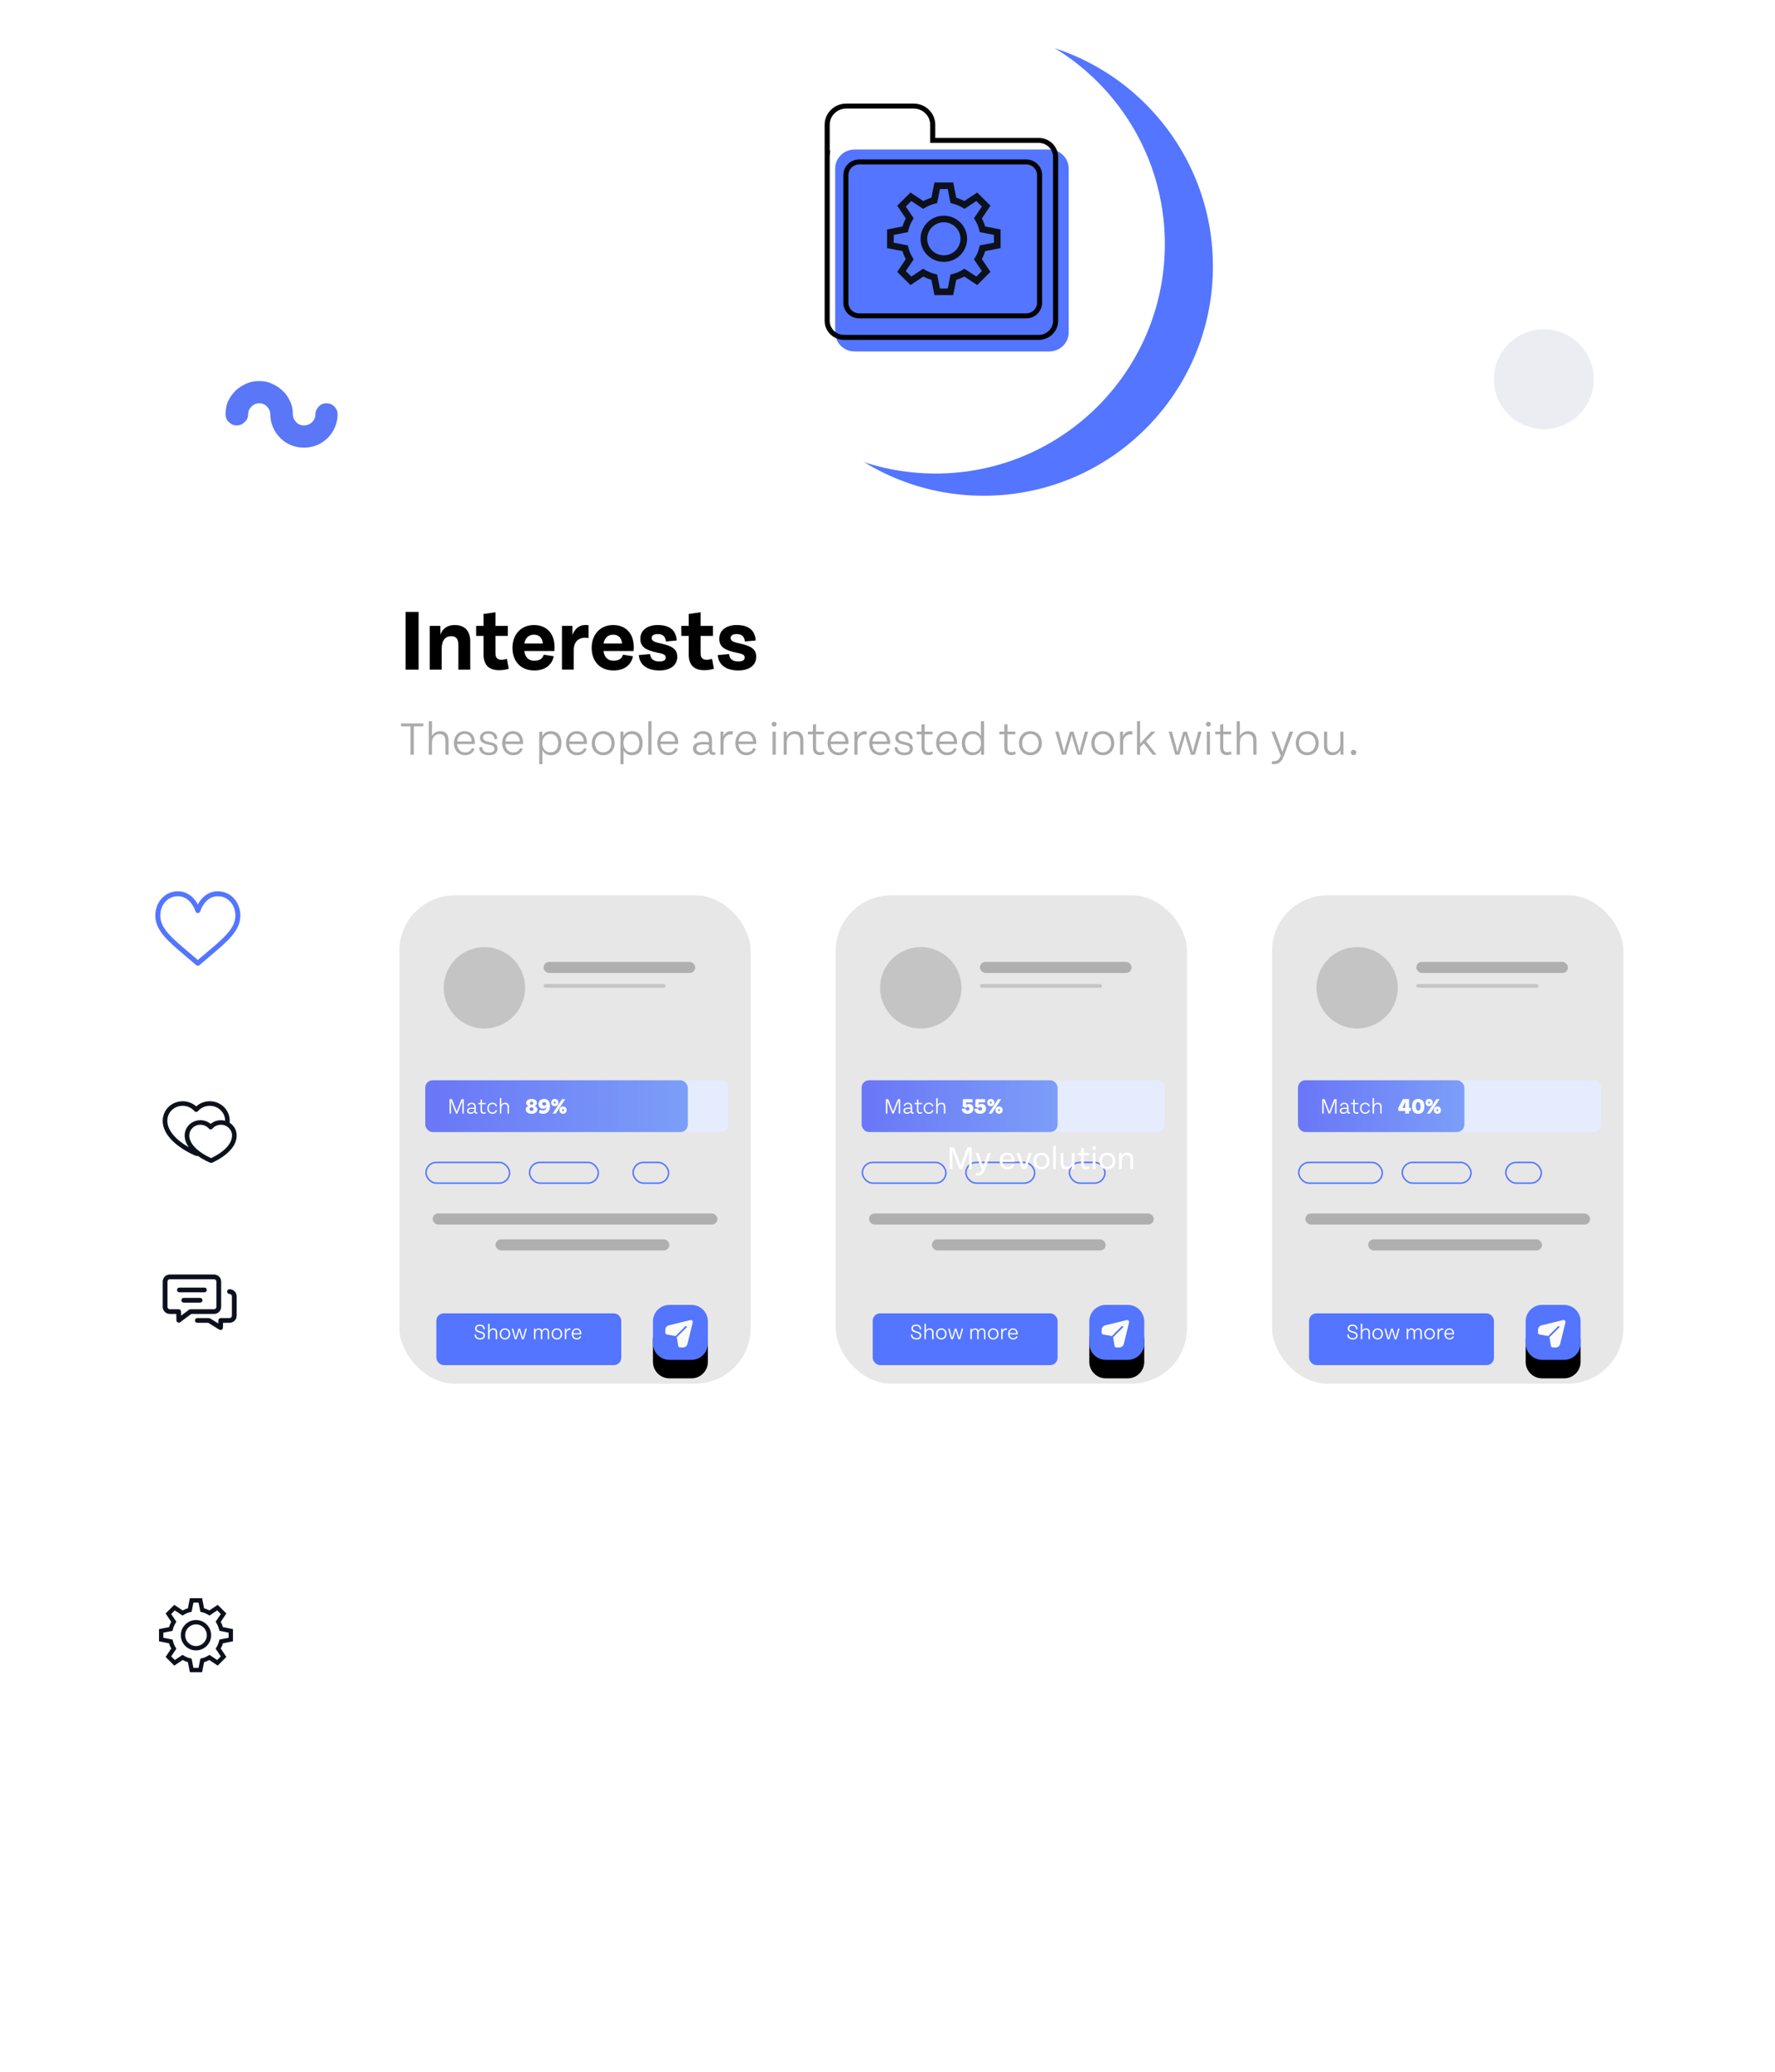 <svg width="480" height="560" viewBox="0 0 480 560" fill="none" xmlns="http://www.w3.org/2000/svg">
<g filter="url(#filter0_d)">
<rect x="10" y="67" width="460" height="475" rx="48" fill="white"/>
</g>
<rect x="226" y="242" width="95" height="132" rx="15" fill="#E7E7E7"/>
<g clip-path="url(#clip0)">
<g filter="url(#filter1_d)">
<path d="M304.971 352.714H299.029C296.567 352.714 294.571 354.709 294.571 357.171V363.114C294.571 365.575 296.567 367.571 299.029 367.571H304.971C307.433 367.571 309.429 365.575 309.429 363.114V357.171C309.429 354.709 307.433 352.714 304.971 352.714Z" fill="black"/>
</g>
<path d="M304.971 352.714H299.029C296.567 352.714 294.571 354.709 294.571 357.171V363.114C294.571 365.575 296.567 367.571 299.029 367.571H304.971C307.433 367.571 309.429 365.575 309.429 363.114V357.171C309.429 354.709 307.433 352.714 304.971 352.714Z" fill="#5375FF"/>
<path d="M305.19 356.953C305.061 356.824 304.879 356.772 304.702 356.814L304.699 356.814L298.865 358.242C298.305 358.379 297.914 358.877 297.914 359.454V360.224C297.914 360.505 298.136 360.734 298.414 360.746L300.609 361.119C300.655 361.127 300.702 361.112 300.736 361.079L303.322 358.493C303.412 358.402 303.559 358.402 303.65 358.493C303.74 358.584 303.74 358.731 303.65 358.821L301.064 361.407C301.031 361.441 301.016 361.488 301.023 361.534L301.397 363.729C301.409 364.006 301.638 364.228 301.919 364.228H302.689C303.265 364.228 303.764 363.837 303.901 363.278L305.328 357.444L305.329 357.441C305.37 357.264 305.318 357.082 305.19 356.953Z" fill="#FBFBFB"/>
</g>
<rect x="235" y="328" width="77" height="3" rx="1.5" fill="#B0AFAF"/>
<rect x="252" y="335" width="47" height="3" rx="1.5" fill="#B0AFAF"/>
<circle cx="249" cy="267" r="11" fill="#C4C4C4"/>
<rect x="265" y="260" width="41" height="3" rx="1.5" fill="#B0AFAF"/>
<rect x="265" y="266" width="33" height="1" rx="0.5" fill="#C4C4C4"/>
<rect x="233" y="292" width="82" height="14" rx="2" fill="#E5ECFE"/>
<rect x="233" y="292" width="53" height="14" rx="2" fill="url(#paint0_linear)"/>
<g filter="url(#filter2_d)">
<rect x="236" y="353" width="50" height="14" rx="2" fill="#5375FF"/>
</g>
<path d="M247.857 362.06C248.682 362.06 249.138 361.628 249.141 360.98C249.144 360.227 248.532 360.05 247.878 359.861C247.275 359.684 246.876 359.546 246.876 359.072C246.876 358.664 247.17 358.394 247.74 358.394C248.415 358.394 248.706 358.781 248.748 359.357L249.108 359.279C249.09 358.442 248.562 358.04 247.755 358.04C247.002 358.04 246.459 358.412 246.459 359.099C246.459 359.81 247.026 360.038 247.707 360.221C248.331 360.395 248.73 360.518 248.73 360.998C248.73 361.493 248.385 361.703 247.863 361.703C247.089 361.703 246.702 361.343 246.714 360.665L246.333 360.725C246.315 361.667 247.002 362.06 247.857 362.06ZM251.4 359.063C250.923 359.063 250.566 359.3 250.386 359.669V357.812H249.993V362H250.386V360.491C250.386 359.822 250.794 359.429 251.334 359.429C251.826 359.429 252.063 359.705 252.063 360.317V362H252.456V360.26C252.456 359.474 252.108 359.063 251.4 359.063ZM254.553 362.06C255.42 362.06 255.981 361.415 255.981 360.56C255.981 359.705 255.42 359.063 254.553 359.063C253.686 359.063 253.122 359.705 253.122 360.56C253.122 361.415 253.686 362.06 254.553 362.06ZM254.553 361.709C253.926 361.709 253.521 361.22 253.521 360.56C253.521 359.9 253.926 359.414 254.553 359.414C255.177 359.414 255.582 359.9 255.582 360.56C255.582 361.22 255.177 361.709 254.553 361.709ZM260.071 359.123L259.615 360.8C259.534 361.1 259.465 361.388 259.39 361.697C259.312 361.376 259.234 361.085 259.15 360.797L258.652 359.126H258.205L257.704 360.797C257.62 361.085 257.542 361.376 257.464 361.697C257.389 361.388 257.32 361.1 257.242 360.8L256.786 359.123H256.378L257.203 362H257.701L258.25 360.185C258.316 359.966 258.367 359.75 258.427 359.522C258.487 359.75 258.541 359.966 258.607 360.185L259.153 362H259.651L260.476 359.123H260.071ZM265.556 359.063C265.058 359.063 264.734 359.303 264.578 359.681C264.464 359.276 264.191 359.063 263.717 359.063C263.234 359.063 262.928 359.285 262.772 359.639L262.778 359.123H262.403V362H262.793V360.482C262.793 359.81 263.105 359.42 263.648 359.42C264.107 359.42 264.257 359.699 264.257 360.302V362H264.644V360.482C264.644 359.81 264.953 359.42 265.496 359.42C265.958 359.42 266.108 359.708 266.108 360.302V362H266.495V360.26C266.495 359.492 266.225 359.063 265.556 359.063ZM268.598 362.06C269.465 362.06 270.026 361.415 270.026 360.56C270.026 359.705 269.465 359.063 268.598 359.063C267.731 359.063 267.167 359.705 267.167 360.56C267.167 361.415 267.731 362.06 268.598 362.06ZM268.598 361.709C267.971 361.709 267.566 361.22 267.566 360.56C267.566 359.9 267.971 359.414 268.598 359.414C269.222 359.414 269.627 359.9 269.627 360.56C269.627 361.22 269.222 361.709 268.598 361.709ZM271.116 359.711L271.122 359.123H270.747V362H271.134V360.476C271.134 359.726 271.707 359.354 272.268 359.501L272.295 359.09C271.764 358.973 271.311 359.207 271.116 359.711ZM275.214 360.503C275.214 359.642 274.743 359.063 273.933 359.063C273.12 359.063 272.598 359.72 272.598 360.554C272.598 361.406 273.141 362.06 273.978 362.06C274.56 362.06 274.992 361.79 275.16 361.277L274.851 361.169C274.713 361.511 274.443 361.718 273.978 361.718C273.402 361.718 273.039 361.289 272.994 360.674H275.211C275.214 360.614 275.214 360.557 275.214 360.503ZM273.933 359.399C274.467 359.399 274.779 359.75 274.821 360.35H273.003C273.063 359.789 273.396 359.399 273.933 359.399Z" fill="white"/>
<path d="M242.804 297.1L241.745 299.791C241.643 300.055 241.574 300.253 241.496 300.481C241.418 300.25 241.331 300.007 241.247 299.791L240.188 297.1H239.567V301H239.96V298.294C239.96 298.03 239.957 297.793 239.954 297.535C240.041 297.796 240.131 298.042 240.239 298.312L241.316 301H241.676L242.753 298.312C242.858 298.045 242.948 297.802 243.038 297.529C243.035 297.802 243.032 298.036 243.032 298.294V301H243.425V297.1H242.804ZM246.911 300.697C246.698 300.697 246.668 300.541 246.668 300.388V299.236C246.668 298.684 246.482 298.063 245.534 298.063C244.925 298.063 244.532 298.333 244.37 298.876L244.724 298.993C244.85 298.6 245.072 298.402 245.537 298.402C246.113 298.402 246.281 298.762 246.281 299.233V299.443C246.062 299.416 245.843 299.401 245.642 299.401C244.88 299.401 244.295 299.599 244.295 300.223C244.295 300.751 244.7 301.06 245.282 301.06C245.756 301.06 246.122 300.847 246.311 300.541C246.335 300.856 246.47 301.03 246.83 301.03C246.914 301.03 246.992 301.021 247.079 301.003V300.682C247.019 300.694 246.968 300.697 246.911 300.697ZM245.33 300.718C244.985 300.718 244.718 300.565 244.718 300.214C244.718 299.836 245.081 299.713 245.654 299.713C245.852 299.713 246.062 299.725 246.281 299.749V300.226C246.089 300.532 245.741 300.718 245.33 300.718ZM249.262 300.571C249.142 300.652 249.019 300.691 248.857 300.691C248.5 300.691 248.338 300.496 248.338 300.064V298.456H249.328V298.123H248.338V297.187L247.948 297.241V298.123H247.327V298.456H247.948V300.109C247.948 300.763 248.284 301.045 248.812 301.045C249.043 301.045 249.226 300.988 249.394 300.88L249.262 300.571ZM251.164 301.06C251.794 301.06 252.268 300.757 252.412 300.112L252.064 300.04C251.941 300.463 251.662 300.712 251.167 300.712C250.525 300.712 250.171 300.214 250.171 299.56C250.171 298.909 250.525 298.411 251.167 298.411C251.662 298.411 251.941 298.66 252.064 299.083L252.412 299.011C252.268 298.366 251.794 298.063 251.164 298.063C250.303 298.063 249.772 298.714 249.772 299.56C249.772 300.406 250.303 301.06 251.164 301.06ZM254.583 298.063C254.106 298.063 253.749 298.3 253.569 298.669V296.812H253.176V301H253.569V299.491C253.569 298.822 253.977 298.429 254.517 298.429C255.009 298.429 255.246 298.705 255.246 299.317V301H255.639V299.26C255.639 298.474 255.291 298.063 254.583 298.063Z" fill="white"/>
<path d="M262.001 298.399C261.668 298.399 261.428 298.471 261.215 298.66L261.272 297.964H262.994V297.1H260.432L260.288 299.062L261.14 299.518C261.26 299.326 261.437 299.224 261.662 299.224C262.022 299.224 262.181 299.398 262.181 299.698C262.181 300.016 261.983 300.184 261.674 300.184C261.362 300.184 261.116 300.022 261.071 299.638L260.075 299.722C260.156 300.586 260.732 301.054 261.671 301.054C262.586 301.054 263.237 300.508 263.237 299.698C263.237 298.918 262.799 298.399 262.001 298.399ZM265.405 298.399C265.072 298.399 264.832 298.471 264.619 298.66L264.676 297.964H266.398V297.1H263.836L263.692 299.062L264.544 299.518C264.664 299.326 264.841 299.224 265.066 299.224C265.426 299.224 265.585 299.398 265.585 299.698C265.585 300.016 265.387 300.184 265.078 300.184C264.766 300.184 264.52 300.022 264.475 299.638L263.479 299.722C263.56 300.586 264.136 301.054 265.075 301.054C265.99 301.054 266.641 300.508 266.641 299.698C266.641 298.918 266.203 298.399 265.405 298.399ZM267.937 299.008C268.525 299.008 268.909 298.6 268.909 298.03C268.909 297.454 268.525 297.046 267.937 297.046C267.349 297.046 266.959 297.454 266.959 298.03C266.959 298.6 267.349 299.008 267.937 299.008ZM267.343 301H268.207L270.763 297.1H269.899L267.343 301ZM267.937 298.33C267.775 298.33 267.679 298.216 267.679 298.03C267.679 297.838 267.775 297.718 267.937 297.718C268.093 297.718 268.189 297.838 268.189 298.03C268.189 298.216 268.093 298.33 267.937 298.33ZM270.163 301.054C270.751 301.054 271.141 300.646 271.141 300.07C271.141 299.5 270.751 299.092 270.163 299.092C269.575 299.092 269.191 299.5 269.191 300.07C269.191 300.646 269.575 301.054 270.163 301.054ZM270.163 300.382C270.007 300.382 269.911 300.262 269.911 300.07C269.911 299.884 270.007 299.77 270.163 299.77C270.325 299.77 270.415 299.884 270.415 300.07C270.415 300.262 270.325 300.382 270.163 300.382Z" fill="white"/>
<rect x="233.2" y="314.2" width="22.6" height="5.6" rx="2.8" stroke="#5375FF" stroke-width="0.4"/>
<rect x="261.2" y="314.2" width="18.6" height="5.6" rx="2.8" stroke="#5375FF" stroke-width="0.4"/>
<rect x="289.2" y="314.2" width="9.6" height="5.6" rx="2.8" stroke="#5375FF" stroke-width="0.4"/>
<rect x="344" y="242" width="95" height="132" rx="15" fill="#E7E7E7"/>
<g clip-path="url(#clip1)">
<g filter="url(#filter3_d)">
<path d="M422.971 352.714H417.029C414.567 352.714 412.571 354.709 412.571 357.171V363.114C412.571 365.575 414.567 367.571 417.029 367.571H422.971C425.433 367.571 427.429 365.575 427.429 363.114V357.171C427.429 354.709 425.433 352.714 422.971 352.714Z" fill="black"/>
</g>
<path d="M422.971 352.714H417.029C414.567 352.714 412.571 354.709 412.571 357.171V363.114C412.571 365.575 414.567 367.571 417.029 367.571H422.971C425.433 367.571 427.429 365.575 427.429 363.114V357.171C427.429 354.709 425.433 352.714 422.971 352.714Z" fill="#5375FF"/>
<path d="M423.19 356.953C423.061 356.824 422.879 356.772 422.702 356.814L422.699 356.814L416.865 358.242C416.305 358.379 415.914 358.877 415.914 359.454V360.224C415.914 360.505 416.136 360.734 416.414 360.746L418.609 361.119C418.655 361.127 418.702 361.112 418.736 361.079L421.322 358.493C421.412 358.402 421.559 358.402 421.65 358.493C421.74 358.584 421.74 358.731 421.65 358.821L419.064 361.407C419.031 361.441 419.016 361.488 419.023 361.534L419.397 363.729C419.409 364.006 419.638 364.228 419.919 364.228H420.689C421.265 364.228 421.764 363.837 421.901 363.278L423.328 357.444L423.329 357.441C423.37 357.264 423.318 357.082 423.19 356.953Z" fill="#FBFBFB"/>
</g>
<rect x="353" y="328" width="77" height="3" rx="1.5" fill="#B0AFAF"/>
<rect x="370" y="335" width="47" height="3" rx="1.5" fill="#B0AFAF"/>
<circle cx="367" cy="267" r="11" fill="#C4C4C4"/>
<rect x="383" y="260" width="41" height="3" rx="1.5" fill="#B0AFAF"/>
<rect x="383" y="266" width="33" height="1" rx="0.5" fill="#C4C4C4"/>
<rect x="351" y="292" width="82" height="14" rx="2" fill="#E5ECFE"/>
<rect x="351" y="292" width="45" height="14" rx="2" fill="url(#paint1_linear)"/>
<g filter="url(#filter4_d)">
<rect x="354" y="353" width="50" height="14" rx="2" fill="#5375FF"/>
</g>
<path d="M365.857 362.06C366.682 362.06 367.138 361.628 367.141 360.98C367.144 360.227 366.532 360.05 365.878 359.861C365.275 359.684 364.876 359.546 364.876 359.072C364.876 358.664 365.17 358.394 365.74 358.394C366.415 358.394 366.706 358.781 366.748 359.357L367.108 359.279C367.09 358.442 366.562 358.04 365.755 358.04C365.002 358.04 364.459 358.412 364.459 359.099C364.459 359.81 365.026 360.038 365.707 360.221C366.331 360.395 366.73 360.518 366.73 360.998C366.73 361.493 366.385 361.703 365.863 361.703C365.089 361.703 364.702 361.343 364.714 360.665L364.333 360.725C364.315 361.667 365.002 362.06 365.857 362.06ZM369.4 359.063C368.923 359.063 368.566 359.3 368.386 359.669V357.812H367.993V362H368.386V360.491C368.386 359.822 368.794 359.429 369.334 359.429C369.826 359.429 370.063 359.705 370.063 360.317V362H370.456V360.26C370.456 359.474 370.108 359.063 369.4 359.063ZM372.553 362.06C373.42 362.06 373.981 361.415 373.981 360.56C373.981 359.705 373.42 359.063 372.553 359.063C371.686 359.063 371.122 359.705 371.122 360.56C371.122 361.415 371.686 362.06 372.553 362.06ZM372.553 361.709C371.926 361.709 371.521 361.22 371.521 360.56C371.521 359.9 371.926 359.414 372.553 359.414C373.177 359.414 373.582 359.9 373.582 360.56C373.582 361.22 373.177 361.709 372.553 361.709ZM378.071 359.123L377.615 360.8C377.534 361.1 377.465 361.388 377.39 361.697C377.312 361.376 377.234 361.085 377.15 360.797L376.652 359.126H376.205L375.704 360.797C375.62 361.085 375.542 361.376 375.464 361.697C375.389 361.388 375.32 361.1 375.242 360.8L374.786 359.123H374.378L375.203 362H375.701L376.25 360.185C376.316 359.966 376.367 359.75 376.427 359.522C376.487 359.75 376.541 359.966 376.607 360.185L377.153 362H377.651L378.476 359.123H378.071ZM383.556 359.063C383.058 359.063 382.734 359.303 382.578 359.681C382.464 359.276 382.191 359.063 381.717 359.063C381.234 359.063 380.928 359.285 380.772 359.639L380.778 359.123H380.403V362H380.793V360.482C380.793 359.81 381.105 359.42 381.648 359.42C382.107 359.42 382.257 359.699 382.257 360.302V362H382.644V360.482C382.644 359.81 382.953 359.42 383.496 359.42C383.958 359.42 384.108 359.708 384.108 360.302V362H384.495V360.26C384.495 359.492 384.225 359.063 383.556 359.063ZM386.598 362.06C387.465 362.06 388.026 361.415 388.026 360.56C388.026 359.705 387.465 359.063 386.598 359.063C385.731 359.063 385.167 359.705 385.167 360.56C385.167 361.415 385.731 362.06 386.598 362.06ZM386.598 361.709C385.971 361.709 385.566 361.22 385.566 360.56C385.566 359.9 385.971 359.414 386.598 359.414C387.222 359.414 387.627 359.9 387.627 360.56C387.627 361.22 387.222 361.709 386.598 361.709ZM389.116 359.711L389.122 359.123H388.747V362H389.134V360.476C389.134 359.726 389.707 359.354 390.268 359.501L390.295 359.09C389.764 358.973 389.311 359.207 389.116 359.711ZM393.214 360.503C393.214 359.642 392.743 359.063 391.933 359.063C391.12 359.063 390.598 359.72 390.598 360.554C390.598 361.406 391.141 362.06 391.978 362.06C392.56 362.06 392.992 361.79 393.16 361.277L392.851 361.169C392.713 361.511 392.443 361.718 391.978 361.718C391.402 361.718 391.039 361.289 390.994 360.674H393.211C393.214 360.614 393.214 360.557 393.214 360.503ZM391.933 359.399C392.467 359.399 392.779 359.75 392.821 360.35H391.003C391.063 359.789 391.396 359.399 391.933 359.399Z" fill="white"/>
<path d="M360.804 297.1L359.745 299.791C359.643 300.055 359.574 300.253 359.496 300.481C359.418 300.25 359.331 300.007 359.247 299.791L358.188 297.1H357.567V301H357.96V298.294C357.96 298.03 357.957 297.793 357.954 297.535C358.041 297.796 358.131 298.042 358.239 298.312L359.316 301H359.676L360.753 298.312C360.858 298.045 360.948 297.802 361.038 297.529C361.035 297.802 361.032 298.036 361.032 298.294V301H361.425V297.1H360.804ZM364.911 300.697C364.698 300.697 364.668 300.541 364.668 300.388V299.236C364.668 298.684 364.482 298.063 363.534 298.063C362.925 298.063 362.532 298.333 362.37 298.876L362.724 298.993C362.85 298.6 363.072 298.402 363.537 298.402C364.113 298.402 364.281 298.762 364.281 299.233V299.443C364.062 299.416 363.843 299.401 363.642 299.401C362.88 299.401 362.295 299.599 362.295 300.223C362.295 300.751 362.7 301.06 363.282 301.06C363.756 301.06 364.122 300.847 364.311 300.541C364.335 300.856 364.47 301.03 364.83 301.03C364.914 301.03 364.992 301.021 365.079 301.003V300.682C365.019 300.694 364.968 300.697 364.911 300.697ZM363.33 300.718C362.985 300.718 362.718 300.565 362.718 300.214C362.718 299.836 363.081 299.713 363.654 299.713C363.852 299.713 364.062 299.725 364.281 299.749V300.226C364.089 300.532 363.741 300.718 363.33 300.718ZM367.262 300.571C367.142 300.652 367.019 300.691 366.857 300.691C366.5 300.691 366.338 300.496 366.338 300.064V298.456H367.328V298.123H366.338V297.187L365.948 297.241V298.123H365.327V298.456H365.948V300.109C365.948 300.763 366.284 301.045 366.812 301.045C367.043 301.045 367.226 300.988 367.394 300.88L367.262 300.571ZM369.164 301.06C369.794 301.06 370.268 300.757 370.412 300.112L370.064 300.04C369.941 300.463 369.662 300.712 369.167 300.712C368.525 300.712 368.171 300.214 368.171 299.56C368.171 298.909 368.525 298.411 369.167 298.411C369.662 298.411 369.941 298.66 370.064 299.083L370.412 299.011C370.268 298.366 369.794 298.063 369.164 298.063C368.303 298.063 367.772 298.714 367.772 299.56C367.772 300.406 368.303 301.06 369.164 301.06ZM372.583 298.063C372.106 298.063 371.749 298.3 371.569 298.669V296.812H371.176V301H371.569V299.491C371.569 298.822 371.977 298.429 372.517 298.429C373.009 298.429 373.246 298.705 373.246 299.317V301H373.639V299.26C373.639 298.474 373.291 298.063 372.583 298.063Z" fill="white"/>
<path d="M381.567 299.485H381.036V297.07H379.389L378.078 299.557L378.204 300.31L380.013 300.301V301H381.036V300.298L381.567 300.295V299.485ZM379.215 299.485L379.473 298.972C379.674 298.576 379.869 298.18 380.04 297.742C380.019 298.111 380.013 298.471 380.013 298.843V299.485H379.215ZM383.513 301.054C384.635 301.054 385.175 300.349 385.175 299.05C385.175 297.748 384.605 297.046 383.513 297.046C382.421 297.046 381.851 297.748 381.851 299.05C381.851 300.349 382.391 301.054 383.513 301.054ZM383.513 300.208C383.075 300.208 382.874 299.767 382.874 299.05C382.874 298.333 383.075 297.892 383.513 297.892C383.951 297.892 384.152 298.333 384.152 299.05C384.152 299.767 383.951 300.208 383.513 300.208ZM386.47 299.008C387.058 299.008 387.442 298.6 387.442 298.03C387.442 297.454 387.058 297.046 386.47 297.046C385.882 297.046 385.492 297.454 385.492 298.03C385.492 298.6 385.882 299.008 386.47 299.008ZM385.876 301H386.74L389.296 297.1H388.432L385.876 301ZM386.47 298.33C386.308 298.33 386.212 298.216 386.212 298.03C386.212 297.838 386.308 297.718 386.47 297.718C386.626 297.718 386.722 297.838 386.722 298.03C386.722 298.216 386.626 298.33 386.47 298.33ZM388.696 301.054C389.284 301.054 389.674 300.646 389.674 300.07C389.674 299.5 389.284 299.092 388.696 299.092C388.108 299.092 387.724 299.5 387.724 300.07C387.724 300.646 388.108 301.054 388.696 301.054ZM388.696 300.382C388.54 300.382 388.444 300.262 388.444 300.07C388.444 299.884 388.54 299.77 388.696 299.77C388.858 299.77 388.948 299.884 388.948 300.07C388.948 300.262 388.858 300.382 388.696 300.382Z" fill="white"/>
<rect x="351.2" y="314.2" width="22.6" height="5.6" rx="2.8" stroke="#5375FF" stroke-width="0.4"/>
<rect x="379.2" y="314.2" width="18.6" height="5.6" rx="2.8" stroke="#5375FF" stroke-width="0.4"/>
<rect x="407.2" y="314.2" width="9.6" height="5.6" rx="2.8" stroke="#5375FF" stroke-width="0.4"/>
<rect x="108" y="242" width="95" height="132" rx="15" fill="#E7E7E7"/>
<g clip-path="url(#clip2)">
<g filter="url(#filter5_d)">
<path d="M186.971 352.714H181.029C178.567 352.714 176.571 354.709 176.571 357.171V363.114C176.571 365.575 178.567 367.571 181.029 367.571H186.971C189.433 367.571 191.429 365.575 191.429 363.114V357.171C191.429 354.709 189.433 352.714 186.971 352.714Z" fill="black"/>
</g>
<path d="M186.971 352.714H181.029C178.567 352.714 176.571 354.709 176.571 357.171V363.114C176.571 365.575 178.567 367.571 181.029 367.571H186.971C189.433 367.571 191.429 365.575 191.429 363.114V357.171C191.429 354.709 189.433 352.714 186.971 352.714Z" fill="#5375FF"/>
<path d="M187.19 356.953C187.061 356.824 186.879 356.772 186.702 356.814L186.699 356.814L180.865 358.242C180.305 358.379 179.914 358.877 179.914 359.454V360.224C179.914 360.505 180.136 360.734 180.414 360.746L182.609 361.119C182.655 361.127 182.702 361.112 182.736 361.079L185.322 358.493C185.412 358.402 185.559 358.402 185.65 358.493C185.74 358.584 185.74 358.731 185.65 358.821L183.064 361.407C183.031 361.441 183.016 361.488 183.023 361.534L183.397 363.729C183.409 364.006 183.638 364.228 183.919 364.228H184.689C185.265 364.228 185.764 363.837 185.901 363.278L187.328 357.444L187.329 357.441C187.37 357.264 187.318 357.082 187.19 356.953Z" fill="#FBFBFB"/>
</g>
<rect x="117" y="328" width="77" height="3" rx="1.5" fill="#B0AFAF"/>
<rect x="134" y="335" width="47" height="3" rx="1.5" fill="#B0AFAF"/>
<circle cx="131" cy="267" r="11" fill="#C4C4C4"/>
<rect x="147" y="260" width="41" height="3" rx="1.5" fill="#B0AFAF"/>
<rect x="147" y="266" width="33" height="1" rx="0.5" fill="#C4C4C4"/>
<rect x="115" y="292" width="82" height="14" rx="2" fill="#E5ECFE"/>
<rect x="115" y="292" width="71" height="14" rx="2" fill="url(#paint2_linear)"/>
<g filter="url(#filter6_d)">
<rect x="118" y="353" width="50" height="14" rx="2" fill="#5375FF"/>
</g>
<path d="M129.857 362.06C130.682 362.06 131.138 361.628 131.141 360.98C131.144 360.227 130.532 360.05 129.878 359.861C129.275 359.684 128.876 359.546 128.876 359.072C128.876 358.664 129.17 358.394 129.74 358.394C130.415 358.394 130.706 358.781 130.748 359.357L131.108 359.279C131.09 358.442 130.562 358.04 129.755 358.04C129.002 358.04 128.459 358.412 128.459 359.099C128.459 359.81 129.026 360.038 129.707 360.221C130.331 360.395 130.73 360.518 130.73 360.998C130.73 361.493 130.385 361.703 129.863 361.703C129.089 361.703 128.702 361.343 128.714 360.665L128.333 360.725C128.315 361.667 129.002 362.06 129.857 362.06ZM133.4 359.063C132.923 359.063 132.566 359.3 132.386 359.669V357.812H131.993V362H132.386V360.491C132.386 359.822 132.794 359.429 133.334 359.429C133.826 359.429 134.063 359.705 134.063 360.317V362H134.456V360.26C134.456 359.474 134.108 359.063 133.4 359.063ZM136.553 362.06C137.42 362.06 137.981 361.415 137.981 360.56C137.981 359.705 137.42 359.063 136.553 359.063C135.686 359.063 135.122 359.705 135.122 360.56C135.122 361.415 135.686 362.06 136.553 362.06ZM136.553 361.709C135.926 361.709 135.521 361.22 135.521 360.56C135.521 359.9 135.926 359.414 136.553 359.414C137.177 359.414 137.582 359.9 137.582 360.56C137.582 361.22 137.177 361.709 136.553 361.709ZM142.071 359.123L141.615 360.8C141.534 361.1 141.465 361.388 141.39 361.697C141.312 361.376 141.234 361.085 141.15 360.797L140.652 359.126H140.205L139.704 360.797C139.62 361.085 139.542 361.376 139.464 361.697C139.389 361.388 139.32 361.1 139.242 360.8L138.786 359.123H138.378L139.203 362H139.701L140.25 360.185C140.316 359.966 140.367 359.75 140.427 359.522C140.487 359.75 140.541 359.966 140.607 360.185L141.153 362H141.651L142.476 359.123H142.071ZM147.556 359.063C147.058 359.063 146.734 359.303 146.578 359.681C146.464 359.276 146.191 359.063 145.717 359.063C145.234 359.063 144.928 359.285 144.772 359.639L144.778 359.123H144.403V362H144.793V360.482C144.793 359.81 145.105 359.42 145.648 359.42C146.107 359.42 146.257 359.699 146.257 360.302V362H146.644V360.482C146.644 359.81 146.953 359.42 147.496 359.42C147.958 359.42 148.108 359.708 148.108 360.302V362H148.495V360.26C148.495 359.492 148.225 359.063 147.556 359.063ZM150.598 362.06C151.465 362.06 152.026 361.415 152.026 360.56C152.026 359.705 151.465 359.063 150.598 359.063C149.731 359.063 149.167 359.705 149.167 360.56C149.167 361.415 149.731 362.06 150.598 362.06ZM150.598 361.709C149.971 361.709 149.566 361.22 149.566 360.56C149.566 359.9 149.971 359.414 150.598 359.414C151.222 359.414 151.627 359.9 151.627 360.56C151.627 361.22 151.222 361.709 150.598 361.709ZM153.116 359.711L153.122 359.123H152.747V362H153.134V360.476C153.134 359.726 153.707 359.354 154.268 359.501L154.295 359.09C153.764 358.973 153.311 359.207 153.116 359.711ZM157.214 360.503C157.214 359.642 156.743 359.063 155.933 359.063C155.12 359.063 154.598 359.72 154.598 360.554C154.598 361.406 155.141 362.06 155.978 362.06C156.56 362.06 156.992 361.79 157.16 361.277L156.851 361.169C156.713 361.511 156.443 361.718 155.978 361.718C155.402 361.718 155.039 361.289 154.994 360.674H157.211C157.214 360.614 157.214 360.557 157.214 360.503ZM155.933 359.399C156.467 359.399 156.779 359.75 156.821 360.35H155.003C155.063 359.789 155.396 359.399 155.933 359.399Z" fill="white"/>
<path d="M124.804 297.1L123.745 299.791C123.643 300.055 123.574 300.253 123.496 300.481C123.418 300.25 123.331 300.007 123.247 299.791L122.188 297.1H121.567V301H121.96V298.294C121.96 298.03 121.957 297.793 121.954 297.535C122.041 297.796 122.131 298.042 122.239 298.312L123.316 301H123.676L124.753 298.312C124.858 298.045 124.948 297.802 125.038 297.529C125.035 297.802 125.032 298.036 125.032 298.294V301H125.425V297.1H124.804ZM128.911 300.697C128.698 300.697 128.668 300.541 128.668 300.388V299.236C128.668 298.684 128.482 298.063 127.534 298.063C126.925 298.063 126.532 298.333 126.37 298.876L126.724 298.993C126.85 298.6 127.072 298.402 127.537 298.402C128.113 298.402 128.281 298.762 128.281 299.233V299.443C128.062 299.416 127.843 299.401 127.642 299.401C126.88 299.401 126.295 299.599 126.295 300.223C126.295 300.751 126.7 301.06 127.282 301.06C127.756 301.06 128.122 300.847 128.311 300.541C128.335 300.856 128.47 301.03 128.83 301.03C128.914 301.03 128.992 301.021 129.079 301.003V300.682C129.019 300.694 128.968 300.697 128.911 300.697ZM127.33 300.718C126.985 300.718 126.718 300.565 126.718 300.214C126.718 299.836 127.081 299.713 127.654 299.713C127.852 299.713 128.062 299.725 128.281 299.749V300.226C128.089 300.532 127.741 300.718 127.33 300.718ZM131.262 300.571C131.142 300.652 131.019 300.691 130.857 300.691C130.5 300.691 130.338 300.496 130.338 300.064V298.456H131.328V298.123H130.338V297.187L129.948 297.241V298.123H129.327V298.456H129.948V300.109C129.948 300.763 130.284 301.045 130.812 301.045C131.043 301.045 131.226 300.988 131.394 300.88L131.262 300.571ZM133.164 301.06C133.794 301.06 134.268 300.757 134.412 300.112L134.064 300.04C133.941 300.463 133.662 300.712 133.167 300.712C132.525 300.712 132.171 300.214 132.171 299.56C132.171 298.909 132.525 298.411 133.167 298.411C133.662 298.411 133.941 298.66 134.064 299.083L134.412 299.011C134.268 298.366 133.794 298.063 133.164 298.063C132.303 298.063 131.772 298.714 131.772 299.56C131.772 300.406 132.303 301.06 133.164 301.06ZM136.583 298.063C136.106 298.063 135.749 298.3 135.569 298.669V296.812H135.176V301H135.569V299.491C135.569 298.822 135.977 298.429 136.517 298.429C137.009 298.429 137.246 298.705 137.246 299.317V301H137.639V299.26C137.639 298.474 137.291 298.063 136.583 298.063Z" fill="white"/>
<path d="M144.583 298.957C144.976 298.795 145.198 298.501 145.198 298.117C145.198 297.451 144.598 297.046 143.743 297.046C142.888 297.046 142.288 297.451 142.288 298.117C142.288 298.501 142.51 298.795 142.903 298.957C142.432 299.125 142.174 299.455 142.174 299.902C142.174 300.595 142.852 301.054 143.743 301.054C144.634 301.054 145.312 300.595 145.312 299.902C145.312 299.455 145.054 299.125 144.583 298.957ZM143.743 297.796C144.04 297.796 144.187 297.961 144.187 298.189C144.187 298.444 144.019 298.6 143.743 298.6C143.467 298.6 143.299 298.444 143.299 298.189C143.299 297.961 143.446 297.796 143.743 297.796ZM143.743 300.298C143.404 300.298 143.197 300.094 143.197 299.806C143.197 299.506 143.398 299.32 143.743 299.32C144.088 299.32 144.289 299.506 144.289 299.806C144.289 300.094 144.082 300.298 143.743 300.298ZM147.157 297.046C146.212 297.046 145.621 297.628 145.621 298.429C145.621 299.137 146.086 299.68 146.848 299.68C147.28 299.68 147.61 299.506 147.784 299.161C147.751 299.83 147.412 300.154 146.854 300.154C146.539 300.154 146.278 300.082 146.035 299.932L145.723 300.76C146.041 300.952 146.44 301.054 146.869 301.054C148.129 301.054 148.735 300.193 148.735 298.915C148.735 297.718 148.18 297.046 147.157 297.046ZM147.148 298.84C146.839 298.84 146.623 298.681 146.623 298.381C146.623 298.081 146.842 297.904 147.172 297.904C147.598 297.904 147.739 298.195 147.733 298.567C147.601 298.75 147.382 298.84 147.148 298.84ZM150.03 299.008C150.618 299.008 151.002 298.6 151.002 298.03C151.002 297.454 150.618 297.046 150.03 297.046C149.442 297.046 149.052 297.454 149.052 298.03C149.052 298.6 149.442 299.008 150.03 299.008ZM149.436 301H150.3L152.856 297.1H151.992L149.436 301ZM150.03 298.33C149.868 298.33 149.772 298.216 149.772 298.03C149.772 297.838 149.868 297.718 150.03 297.718C150.186 297.718 150.282 297.838 150.282 298.03C150.282 298.216 150.186 298.33 150.03 298.33ZM152.256 301.054C152.844 301.054 153.234 300.646 153.234 300.07C153.234 299.5 152.844 299.092 152.256 299.092C151.668 299.092 151.284 299.5 151.284 300.07C151.284 300.646 151.668 301.054 152.256 301.054ZM152.256 300.382C152.1 300.382 152.004 300.262 152.004 300.07C152.004 299.884 152.1 299.77 152.256 299.77C152.418 299.77 152.508 299.884 152.508 300.07C152.508 300.262 152.418 300.382 152.256 300.382Z" fill="white"/>
<rect x="115.2" y="314.2" width="22.6" height="5.6" rx="2.8" stroke="#5375FF" stroke-width="0.4"/>
<rect x="143.2" y="314.2" width="18.6" height="5.6" rx="2.8" stroke="#5375FF" stroke-width="0.4"/>
<rect x="171.2" y="314.2" width="9.6" height="5.6" rx="2.8" stroke="#5375FF" stroke-width="0.4"/>
<path d="M63 443.654V440.346L60.288 439.812C60.141 439.321 59.943 438.846 59.699 438.394L61.212 436.124L58.875 433.788L56.606 435.301C56.154 435.057 55.679 434.86 55.188 434.711L54.654 432H51.346L50.812 434.712C50.321 434.859 49.846 435.057 49.394 435.301L47.124 433.788L44.788 436.125L46.301 438.394C46.057 438.846 45.86 439.321 45.711 439.812L43 440.346V443.654L45.712 444.188C45.859 444.679 46.057 445.154 46.301 445.606L44.788 447.876L47.125 450.212L49.394 448.699C49.846 448.943 50.321 449.141 50.812 449.289L51.346 452H54.654L55.188 449.288C55.679 449.141 56.154 448.943 56.606 448.699L58.876 450.212L61.212 447.875L59.699 445.606C59.943 445.154 60.141 444.679 60.289 444.188L63 443.654ZM59.704 447.726L58.726 448.704L56.645 447.316C55.589 447.956 55.239 448.078 54.18 448.34L53.69 450.828H52.31L51.82 448.34C50.615 448.042 50.282 447.878 49.355 447.316L47.275 448.704L46.296 447.726L47.684 445.645C47.039 444.58 46.92 444.23 46.66 443.18L44.172 442.69V441.31L46.66 440.82C46.916 439.784 47.033 439.428 47.684 438.355L46.296 436.275L47.274 435.296L49.355 436.684C50.42 436.038 50.772 435.919 51.82 435.66L52.31 433.172H53.69L54.18 435.66C55.387 435.958 55.72 436.123 56.645 436.684L58.725 435.296L59.704 436.274L58.316 438.355C58.956 439.409 59.078 439.759 59.34 440.82L61.828 441.31V442.69L59.34 443.18C59.042 444.387 58.878 444.719 58.316 445.645L59.704 447.725V447.726Z" fill="#0C111C"/>
<path d="M53 437.898C50.738 437.898 48.898 439.738 48.898 442C48.898 444.262 50.738 446.102 53 446.102C55.262 446.102 57.102 444.262 57.102 442C57.102 439.738 55.262 437.898 53 437.898ZM53 444.93C51.385 444.93 50.07 443.615 50.07 442C50.07 440.385 51.385 439.07 53 439.07C54.615 439.07 55.93 440.385 55.93 442C55.93 443.615 54.615 444.93 53 444.93Z" fill="#0C111C"/>
<g clip-path="url(#clip3)">
<path d="M62.099 303.478C62.403 300.155 59.759 297.667 56.724 297.667C55.355 297.667 54.054 298.167 53.061 299.057C52.069 298.167 50.767 297.667 49.399 297.667C45.155 297.667 42.039 302.352 45.459 307.017C46.211 308.043 47.253 309.037 48.554 309.972C50.741 311.542 52.898 312.402 52.989 312.437C53.148 312.5 53.313 312.497 53.486 312.424C55.116 313.589 56.721 314.236 56.856 314.289C57.006 314.348 57.175 314.349 57.329 314.286C57.396 314.259 58.992 313.598 60.609 312.393C61.574 311.673 62.347 310.907 62.906 310.115C64.713 307.555 64.169 304.818 62.099 303.478ZM49.399 298.901C50.632 298.901 51.794 299.426 52.586 300.342C52.836 300.631 53.287 300.631 53.536 300.342C54.329 299.427 55.49 298.902 56.724 298.902C58.999 298.902 60.886 300.692 60.874 302.935C59.551 302.582 58.074 302.863 56.968 303.794C56.201 303.148 55.218 302.788 54.188 302.788C50.888 302.788 48.395 306.442 51.058 310.103C42.002 304.924 45.22 298.901 49.4 298.901H49.399ZM57.084 313.041C54.558 311.927 51.186 309.669 51.186 306.921C51.186 305.322 52.532 304.022 54.188 304.022C55.08 304.022 55.92 304.402 56.493 305.064C56.743 305.353 57.194 305.353 57.443 305.064C58.016 304.402 58.856 304.022 59.749 304.022C61.404 304.022 62.75 305.322 62.75 306.92C62.75 310.24 58.182 312.538 57.084 313.042V313.041Z" fill="#0C111C"/>
</g>
<path d="M59.806 353.253V346.41C59.806 345.357 58.938 344.5 57.871 344.5H45.935C44.868 344.5 44 345.357 44 346.41V353.253C44 354.306 44.868 355.163 45.935 355.163H47.673L47.71 356.887C47.72 357.405 48.324 357.694 48.743 357.382L51.726 355.163H57.871C58.938 355.163 59.806 354.306 59.806 353.253ZM51.51 353.89C51.37 353.89 51.234 353.935 51.122 354.018L48.973 355.617L48.949 354.513C48.942 354.167 48.655 353.89 48.304 353.89H45.935C45.58 353.89 45.29 353.604 45.29 353.253V346.41C45.29 346.059 45.58 345.773 45.935 345.773H57.871C58.227 345.773 58.516 346.059 58.516 346.41V353.253C58.516 353.604 58.226 353.89 57.871 353.89H51.511H51.51ZM64 350.389V355.64C64 356.694 63.132 357.55 62.065 357.55H60.325L60.29 358.88C60.281 359.225 59.994 359.5 59.645 359.5C59.388 359.5 59.531 359.544 56.305 357.55H53.355C52.999 357.55 52.71 357.265 52.71 356.914C52.71 356.562 52.999 356.277 53.355 356.277C56.777 356.277 56.617 356.241 56.832 356.374L59.029 357.731L59.051 356.897C59.06 356.552 59.346 356.277 59.696 356.277H62.065C62.42 356.277 62.71 355.991 62.71 355.64V350.388C62.71 350.038 62.42 349.752 62.065 349.752C61.708 349.752 61.419 349.467 61.419 349.115C61.419 348.764 61.709 348.479 62.065 348.479C63.132 348.479 64 349.335 64 350.389ZM55.935 348.678C55.935 349.029 55.647 349.314 55.29 349.314H48.516C48.16 349.314 47.871 349.029 47.871 348.678C47.871 348.326 48.16 348.041 48.516 348.041H55.29C55.647 348.041 55.935 348.326 55.935 348.678ZM54.766 351.463C54.766 351.814 54.477 352.099 54.121 352.099H49.685C49.329 352.099 49.04 351.814 49.04 351.463C49.04 351.111 49.33 350.826 49.685 350.826H54.121C54.477 350.826 54.766 351.111 54.766 351.463Z" fill="#0C111C"/>
<path d="M63.321 242.894C62.187 241.619 60.614 240.916 58.891 240.916C56.467 240.916 54.933 242.35 54.073 243.553C53.85 243.865 53.659 244.177 53.5 244.473C53.34 244.177 53.15 243.865 52.927 243.553C52.067 242.35 50.533 240.917 48.109 240.917C46.386 240.917 44.813 241.619 43.678 242.894C42.598 244.11 42 245.739 42 247.48C42 249.375 42.748 251.138 44.352 253.028C45.785 254.717 47.848 256.458 50.236 258.474C51.126 259.225 52.046 260.001 53.026 260.851L53.056 260.877C53.183 260.987 53.341 261.042 53.5 261.042C53.659 261.042 53.816 260.987 53.944 260.877L53.974 260.851C54.954 260.001 55.874 259.225 56.764 258.474C59.152 256.458 61.214 254.717 62.648 253.028C64.252 251.138 65 249.375 65 247.48C65 245.739 64.404 244.111 63.321 242.894ZM55.891 257.458C55.124 258.105 54.334 258.772 53.501 259.489C52.669 258.772 51.88 258.105 51.111 257.458C46.437 253.513 43.349 250.906 43.349 247.48C43.349 246.063 43.825 244.749 44.69 243.777C45.565 242.793 46.779 242.251 48.11 242.251C49.958 242.251 51.153 243.378 51.829 244.325C52.436 245.173 52.752 246.028 52.861 246.356C52.95 246.632 53.209 246.817 53.501 246.817C53.793 246.817 54.052 246.63 54.142 246.357C54.25 246.028 54.567 245.172 55.173 244.325C55.849 243.379 57.044 242.251 58.891 242.251C60.223 242.251 61.437 242.793 62.312 243.776C63.177 244.749 63.653 246.065 63.653 247.479C63.653 250.906 60.566 253.513 55.891 257.458Z" fill="#5375FF"/>
<path d="M109.692 181H113.196V165.4H109.692V181ZM122.931 168.952C120.951 168.952 119.691 169.912 119.103 171.52L119.079 169.18H116.223V181H119.439V175.312C119.439 173.056 120.483 171.964 122.019 171.964C123.363 171.964 123.951 172.72 123.951 174.34V181H127.167V173.44C127.167 170.764 125.919 168.952 122.931 168.952ZM137.078 178.084C136.586 178.252 136.142 178.336 135.59 178.336C134.378 178.336 133.982 177.676 133.982 176.488V171.892H137.33V169.18H133.982V165.496L130.766 165.952V169.18H128.762V171.892H130.766V176.92C130.766 179.608 132.074 181.156 134.978 181.156C135.95 181.156 136.778 181.024 137.582 180.76L137.078 178.084ZM149.966 174.916C149.966 171.28 147.854 168.952 144.386 168.952C140.834 168.952 138.578 171.58 138.578 175.096C138.578 178.684 140.75 181.228 144.482 181.228C147.218 181.228 149.21 179.932 149.75 177.388L147.038 176.968C146.738 178.048 145.91 178.588 144.47 178.588C142.958 178.588 142.022 177.688 141.77 175.972H149.906C149.954 175.564 149.966 175.24 149.966 174.916ZM144.386 171.556C145.73 171.556 146.666 172.348 146.798 173.944H141.794C142.07 172.384 143.006 171.556 144.386 171.556ZM154.821 171.64L154.785 169.18H151.965V180.988H155.157V175.672C155.157 172.972 157.077 172.048 159.165 172.48V169.012C156.981 168.628 155.481 169.756 154.821 171.64ZM171.388 174.916C171.388 171.28 169.276 168.952 165.808 168.952C162.256 168.952 160 171.58 160 175.096C160 178.684 162.172 181.228 165.904 181.228C168.64 181.228 170.632 179.932 171.172 177.388L168.46 176.968C168.16 178.048 167.332 178.588 165.892 178.588C164.38 178.588 163.444 177.688 163.192 175.972H171.328C171.376 175.564 171.388 175.24 171.388 174.916ZM165.808 171.556C167.152 171.556 168.088 172.348 168.22 173.944H163.216C163.492 172.384 164.428 171.556 165.808 171.556ZM178.319 181.228C181.283 181.228 183.143 179.8 183.143 177.568C183.155 175.372 181.667 174.58 178.499 173.884C176.687 173.488 176.231 173.14 176.231 172.456C176.231 171.832 176.699 171.388 177.875 171.388C179.147 171.388 179.939 171.976 180.083 173.392L182.999 173.128C182.843 170.596 181.355 168.952 177.863 168.952C175.187 168.952 173.171 170.248 173.159 172.636C173.147 174.82 174.551 175.744 177.851 176.428C179.411 176.74 180.023 176.968 180.023 177.724C180.023 178.42 179.507 178.792 178.295 178.792C176.915 178.792 175.967 178.276 175.787 176.8L172.751 177.076C172.967 179.98 175.343 181.228 178.319 181.228ZM192.554 178.084C192.062 178.252 191.618 178.336 191.066 178.336C189.854 178.336 189.458 177.676 189.458 176.488V171.892H192.806V169.18H189.458V165.496L186.242 165.952V169.18H184.238V171.892H186.242V176.92C186.242 179.608 187.55 181.156 190.454 181.156C191.426 181.156 192.254 181.024 193.058 180.76L192.554 178.084ZM199.67 181.228C202.634 181.228 204.494 179.8 204.494 177.568C204.506 175.372 203.018 174.58 199.85 173.884C198.038 173.488 197.582 173.14 197.582 172.456C197.582 171.832 198.05 171.388 199.226 171.388C200.498 171.388 201.29 171.976 201.434 173.392L204.35 173.128C204.194 170.596 202.706 168.952 199.214 168.952C196.538 168.952 194.522 170.248 194.51 172.636C194.498 174.82 195.902 175.744 199.202 176.428C200.762 176.74 201.374 176.968 201.374 177.724C201.374 178.42 200.858 178.792 199.646 178.792C198.266 178.792 197.318 178.276 197.138 176.8L194.102 177.076C194.318 179.98 196.694 181.228 199.67 181.228Z" fill="black"/>
<path d="M111.01 204H111.907V196.33H114.481V195.55H108.436V196.33H111.01V204ZM119.014 197.636C117.98 197.636 117.207 198.15 116.817 198.949V194.926H115.965V204H116.817V200.73C116.817 199.281 117.701 198.429 118.871 198.429C119.937 198.429 120.45 199.027 120.45 200.353V204H121.302V200.23C121.302 198.527 120.548 197.636 119.014 197.636ZM128.413 200.756C128.413 198.891 127.392 197.636 125.637 197.636C123.876 197.636 122.745 199.06 122.745 200.867C122.745 202.713 123.921 204.13 125.735 204.13C126.996 204.13 127.932 203.545 128.296 202.433L127.626 202.199C127.327 202.94 126.742 203.389 125.735 203.389C124.487 203.389 123.7 202.459 123.603 201.127H128.406C128.413 200.997 128.413 200.873 128.413 200.756ZM125.637 198.364C126.794 198.364 127.47 199.125 127.561 200.425H123.622C123.752 199.209 124.474 198.364 125.637 198.364ZM132.281 204.13C133.77 204.13 134.55 203.421 134.55 202.336C134.55 201.101 133.601 200.834 132.275 200.542C131.261 200.314 130.637 200.132 130.637 199.378C130.637 198.761 131.079 198.338 132.041 198.338C132.996 198.338 133.672 198.813 133.724 199.833L134.485 199.716C134.465 198.468 133.62 197.636 132.034 197.636C130.663 197.636 129.805 198.338 129.798 199.443C129.798 200.62 130.76 200.99 132.106 201.276C133.061 201.478 133.698 201.627 133.698 202.414C133.698 203.109 133.178 203.428 132.255 203.428C131.196 203.428 130.429 203.031 130.377 201.907L129.584 202.024C129.675 203.486 130.721 204.13 132.281 204.13ZM141.451 200.756C141.451 198.891 140.431 197.636 138.676 197.636C136.914 197.636 135.783 199.06 135.783 200.867C135.783 202.713 136.96 204.13 138.773 204.13C140.034 204.13 140.97 203.545 141.334 202.433L140.665 202.199C140.366 202.94 139.781 203.389 138.773 203.389C137.525 203.389 136.739 202.459 136.641 201.127H141.445C141.451 200.997 141.451 200.873 141.451 200.756ZM138.676 198.364C139.833 198.364 140.509 199.125 140.6 200.425H136.661C136.791 199.209 137.512 198.364 138.676 198.364ZM148.964 197.636C147.84 197.636 147.06 198.13 146.657 199.008L146.644 197.766H145.825V206.561H146.676V202.758C147.092 203.616 147.859 204.13 148.964 204.13C150.823 204.13 151.831 202.778 151.831 200.873C151.831 198.982 150.823 197.636 148.964 197.636ZM148.86 203.369C147.495 203.369 146.65 202.29 146.65 200.873C146.65 199.463 147.495 198.403 148.86 198.403C150.258 198.403 150.947 199.437 150.947 200.873C150.947 202.316 150.258 203.369 148.86 203.369ZM158.729 200.756C158.729 198.891 157.709 197.636 155.954 197.636C154.192 197.636 153.061 199.06 153.061 200.867C153.061 202.713 154.238 204.13 156.051 204.13C157.312 204.13 158.248 203.545 158.612 202.433L157.943 202.199C157.644 202.94 157.059 203.389 156.051 203.389C154.803 203.389 154.017 202.459 153.919 201.127H158.723C158.729 200.997 158.729 200.873 158.729 200.756ZM155.954 198.364C157.111 198.364 157.787 199.125 157.878 200.425H153.939C154.069 199.209 154.79 198.364 155.954 198.364ZM163.119 204.13C164.997 204.13 166.213 202.732 166.213 200.88C166.213 199.027 164.997 197.636 163.119 197.636C161.24 197.636 160.018 199.027 160.018 200.88C160.018 202.732 161.24 204.13 163.119 204.13ZM163.119 203.369C161.76 203.369 160.883 202.31 160.883 200.88C160.883 199.45 161.76 198.397 163.119 198.397C164.471 198.397 165.348 199.45 165.348 200.88C165.348 202.31 164.471 203.369 163.119 203.369ZM170.915 197.636C169.79 197.636 169.01 198.13 168.607 199.008L168.594 197.766H167.775V206.561H168.627V202.758C169.043 203.616 169.81 204.13 170.915 204.13C172.774 204.13 173.781 202.778 173.781 200.873C173.781 198.982 172.774 197.636 170.915 197.636ZM170.811 203.369C169.446 203.369 168.601 202.29 168.601 200.873C168.601 199.463 169.446 198.403 170.811 198.403C172.208 198.403 172.897 199.437 172.897 200.873C172.897 202.316 172.208 203.369 170.811 203.369ZM175.329 204H176.18V194.926H175.329V204ZM183.409 200.756C183.409 198.891 182.389 197.636 180.634 197.636C178.872 197.636 177.741 199.06 177.741 200.867C177.741 202.713 178.918 204.13 180.731 204.13C181.992 204.13 182.928 203.545 183.292 202.433L182.623 202.199C182.324 202.94 181.739 203.389 180.731 203.389C179.483 203.389 178.697 202.459 178.599 201.127H183.403C183.409 200.997 183.409 200.873 183.409 200.756ZM180.634 198.364C181.791 198.364 182.467 199.125 182.558 200.425H178.619C178.749 199.209 179.47 198.364 180.634 198.364ZM193.061 203.343C192.599 203.343 192.534 203.005 192.534 202.674V200.178C192.534 198.982 192.131 197.636 190.077 197.636C188.758 197.636 187.906 198.221 187.555 199.398L188.322 199.651C188.595 198.8 189.076 198.371 190.084 198.371C191.332 198.371 191.696 199.151 191.696 200.171V200.626C191.221 200.568 190.747 200.535 190.311 200.535C188.66 200.535 187.393 200.964 187.393 202.316C187.393 203.46 188.27 204.13 189.531 204.13C190.558 204.13 191.351 203.668 191.761 203.005C191.813 203.688 192.105 204.065 192.885 204.065C193.067 204.065 193.236 204.046 193.425 204.007V203.311C193.295 203.337 193.184 203.343 193.061 203.343ZM189.635 203.389C188.888 203.389 188.309 203.057 188.309 202.297C188.309 201.478 189.096 201.211 190.337 201.211C190.766 201.211 191.221 201.237 191.696 201.289V202.323C191.28 202.986 190.526 203.389 189.635 203.389ZM195.628 199.04L195.641 197.766H194.829V204H195.667V200.698C195.667 199.073 196.909 198.267 198.124 198.585L198.183 197.695C197.032 197.441 196.051 197.948 195.628 199.04ZM204.509 200.756C204.509 198.891 203.488 197.636 201.733 197.636C199.972 197.636 198.841 199.06 198.841 200.867C198.841 202.713 200.017 204.13 201.831 204.13C203.092 204.13 204.028 203.545 204.392 202.433L203.722 202.199C203.423 202.94 202.838 203.389 201.831 203.389C200.583 203.389 199.796 202.459 199.699 201.127H204.502C204.509 200.997 204.509 200.873 204.509 200.756ZM201.733 198.364C202.89 198.364 203.566 199.125 203.657 200.425H199.718C199.848 199.209 200.57 198.364 201.733 198.364ZM209.331 196.401C209.714 196.401 210.02 196.102 210.02 195.738C210.02 195.374 209.714 195.095 209.331 195.095C208.98 195.095 208.674 195.374 208.674 195.738C208.674 196.102 208.98 196.401 209.331 196.401ZM208.921 204H209.773V197.766H208.921V204ZM214.978 197.636C213.893 197.636 213.093 198.202 212.729 199.073L212.749 197.766H211.917V204H212.768V200.73C212.768 199.281 213.652 198.429 214.822 198.429C215.888 198.429 216.402 199.027 216.402 200.353V204H217.253V200.23C217.253 198.527 216.499 197.636 214.978 197.636ZM222.681 203.07C222.421 203.246 222.154 203.33 221.803 203.33C221.03 203.33 220.679 202.908 220.679 201.972V198.488H222.824V197.766H220.679V195.738L219.834 195.855V197.766H218.488V198.488H219.834V202.069C219.834 203.486 220.562 204.098 221.706 204.098C222.206 204.098 222.603 203.974 222.967 203.74L222.681 203.07ZM229.455 200.756C229.455 198.891 228.434 197.636 226.679 197.636C224.918 197.636 223.787 199.06 223.787 200.867C223.787 202.713 224.963 204.13 226.777 204.13C228.038 204.13 228.974 203.545 229.338 202.433L228.668 202.199C228.369 202.94 227.784 203.389 226.777 203.389C225.529 203.389 224.742 202.459 224.645 201.127H229.448C229.455 200.997 229.455 200.873 229.455 200.756ZM226.679 198.364C227.836 198.364 228.512 199.125 228.603 200.425H224.664C224.794 199.209 225.516 198.364 226.679 198.364ZM231.848 199.04L231.861 197.766H231.048V204H231.887V200.698C231.887 199.073 233.128 198.267 234.344 198.585L234.402 197.695C233.252 197.441 232.27 197.948 231.848 199.04ZM240.728 200.756C240.728 198.891 239.708 197.636 237.953 197.636C236.191 197.636 235.06 199.06 235.06 200.867C235.06 202.713 236.237 204.13 238.05 204.13C239.311 204.13 240.247 203.545 240.611 202.433L239.942 202.199C239.643 202.94 239.058 203.389 238.05 203.389C236.802 203.389 236.016 202.459 235.918 201.127H240.722C240.728 200.997 240.728 200.873 240.728 200.756ZM237.953 198.364C239.11 198.364 239.786 199.125 239.877 200.425H235.938C236.068 199.209 236.789 198.364 237.953 198.364ZM244.597 204.13C246.085 204.13 246.865 203.421 246.865 202.336C246.865 201.101 245.916 200.834 244.59 200.542C243.576 200.314 242.952 200.132 242.952 199.378C242.952 198.761 243.394 198.338 244.356 198.338C245.312 198.338 245.988 198.813 246.04 199.833L246.8 199.716C246.781 198.468 245.936 197.636 244.35 197.636C242.978 197.636 242.12 198.338 242.114 199.443C242.114 200.62 243.076 200.99 244.421 201.276C245.377 201.478 246.014 201.627 246.014 202.414C246.014 203.109 245.494 203.428 244.571 203.428C243.511 203.428 242.744 203.031 242.692 201.907L241.899 202.024C241.99 203.486 243.037 204.13 244.597 204.13ZM252.045 203.07C251.785 203.246 251.518 203.33 251.167 203.33C250.394 203.33 250.043 202.908 250.043 201.972V198.488H252.188V197.766H250.043V195.738L249.198 195.855V197.766H247.852V198.488H249.198V202.069C249.198 203.486 249.926 204.098 251.07 204.098C251.57 204.098 251.967 203.974 252.331 203.74L252.045 203.07ZM258.819 200.756C258.819 198.891 257.799 197.636 256.044 197.636C254.282 197.636 253.151 199.06 253.151 200.867C253.151 202.713 254.328 204.13 256.141 204.13C257.402 204.13 258.338 203.545 258.702 202.433L258.033 202.199C257.734 202.94 257.149 203.389 256.141 203.389C254.893 203.389 254.107 202.459 254.009 201.127H258.813C258.819 200.997 258.819 200.873 258.819 200.756ZM256.044 198.364C257.201 198.364 257.877 199.125 257.968 200.425H254.029C254.159 199.209 254.88 198.364 256.044 198.364ZM265.263 194.926V198.93C264.853 198.098 264.099 197.636 263.007 197.636C261.148 197.636 260.108 198.982 260.108 200.873C260.108 202.778 261.148 204.13 263.007 204.13C264.125 204.13 264.886 203.603 265.289 202.719L265.295 204H266.114V194.926H265.263ZM263.085 203.369C261.681 203.369 260.992 202.316 260.992 200.873C260.992 199.437 261.681 198.403 263.085 198.403C264.444 198.403 265.289 199.463 265.289 200.873C265.289 202.29 264.444 203.369 263.085 203.369ZM274.439 203.07C274.179 203.246 273.913 203.33 273.562 203.33C272.788 203.33 272.437 202.908 272.437 201.972V198.488H274.582V197.766H272.437V195.738L271.592 195.855V197.766H270.247V198.488H271.592V202.069C271.592 203.486 272.32 204.098 273.464 204.098C273.965 204.098 274.361 203.974 274.725 203.74L274.439 203.07ZM278.646 204.13C280.525 204.13 281.74 202.732 281.74 200.88C281.74 199.027 280.525 197.636 278.646 197.636C276.768 197.636 275.546 199.027 275.546 200.88C275.546 202.732 276.768 204.13 278.646 204.13ZM278.646 203.369C277.288 203.369 276.41 202.31 276.41 200.88C276.41 199.45 277.288 198.397 278.646 198.397C279.998 198.397 280.876 199.45 280.876 200.88C280.876 202.31 279.998 203.369 278.646 203.369ZM293.382 197.766L292.394 201.4C292.219 202.05 292.069 202.674 291.907 203.343C291.738 202.648 291.569 202.017 291.387 201.393L290.308 197.773H289.339L288.254 201.393C288.072 202.017 287.903 202.648 287.734 203.343C287.571 202.674 287.422 202.05 287.253 201.4L286.265 197.766H285.381L287.168 204H288.247L289.437 200.067C289.58 199.593 289.69 199.125 289.82 198.631C289.95 199.125 290.067 199.593 290.21 200.067L291.393 204H292.472L294.26 197.766H293.382ZM298.222 204.13C300.101 204.13 301.316 202.732 301.316 200.88C301.316 199.027 300.101 197.636 298.222 197.636C296.344 197.636 295.122 199.027 295.122 200.88C295.122 202.732 296.344 204.13 298.222 204.13ZM298.222 203.369C296.864 203.369 295.986 202.31 295.986 200.88C295.986 199.45 296.864 198.397 298.222 198.397C299.574 198.397 300.452 199.45 300.452 200.88C300.452 202.31 299.574 203.369 298.222 203.369ZM303.678 199.04L303.691 197.766H302.879V204H303.717V200.698C303.717 199.073 304.959 198.267 306.174 198.585L306.233 197.695C305.082 197.441 304.101 197.948 303.678 199.04ZM311.699 204H312.733L309.912 200.379L312.427 197.766H311.335L308.306 200.984V194.926H307.474V204H308.306V201.959L309.32 200.919L311.699 204ZM324.041 197.766L323.053 201.4C322.878 202.05 322.728 202.674 322.566 203.343C322.397 202.648 322.228 202.017 322.046 201.393L320.967 197.773H319.998L318.913 201.393C318.731 202.017 318.562 202.648 318.393 203.343C318.23 202.674 318.081 202.05 317.912 201.4L316.924 197.766H316.04L317.827 204H318.906L320.096 200.067C320.239 199.593 320.349 199.125 320.479 198.631C320.609 199.125 320.726 199.593 320.869 200.067L322.052 204H323.131L324.919 197.766H324.041ZM326.763 196.401C327.146 196.401 327.452 196.102 327.452 195.738C327.452 195.374 327.146 195.095 326.763 195.095C326.412 195.095 326.106 195.374 326.106 195.738C326.106 196.102 326.412 196.401 326.763 196.401ZM326.353 204H327.205V197.766H326.353V204ZM332.8 203.07C332.54 203.246 332.273 203.33 331.922 203.33C331.149 203.33 330.798 202.908 330.798 201.972V198.488H332.943V197.766H330.798V195.738L329.953 195.855V197.766H328.607V198.488H329.953V202.069C329.953 203.486 330.681 204.098 331.825 204.098C332.325 204.098 332.722 203.974 333.086 203.74L332.8 203.07ZM337.488 197.636C336.454 197.636 335.681 198.15 335.291 198.949V194.926H334.439V204H335.291V200.73C335.291 199.281 336.175 198.429 337.345 198.429C338.411 198.429 338.924 199.027 338.924 200.353V204H339.776V200.23C339.776 198.527 339.022 197.636 337.488 197.636ZM348.731 197.766L347.366 201.543C347.158 202.128 346.963 202.7 346.774 203.278C346.566 202.693 346.358 202.128 346.144 201.536L344.779 197.766H343.817L346.215 204.033H346.384L346.228 204.462C345.838 205.541 345.117 205.859 343.999 205.729L343.921 206.535C345.468 206.711 346.508 206.158 347.073 204.611L349.693 197.766H348.731ZM353.51 204.13C355.389 204.13 356.604 202.732 356.604 200.88C356.604 199.027 355.389 197.636 353.51 197.636C351.632 197.636 350.41 199.027 350.41 200.88C350.41 202.732 351.632 204.13 353.51 204.13ZM353.51 203.369C352.152 203.369 351.274 202.31 351.274 200.88C351.274 199.45 352.152 198.397 353.51 198.397C354.862 198.397 355.74 199.45 355.74 200.88C355.74 202.31 354.862 203.369 353.51 203.369ZM362.45 197.766V201.029C362.45 202.485 361.573 203.33 360.403 203.33C359.421 203.33 358.901 202.732 358.901 201.406V197.766H358.05V201.536C358.05 203.239 358.81 204.13 360.266 204.13C361.352 204.13 362.132 203.564 362.496 202.7V204H363.302V197.766H362.45ZM366.047 204.13C366.45 204.13 366.788 203.798 366.788 203.395C366.788 202.999 366.45 202.667 366.047 202.667C365.637 202.667 365.299 202.999 365.299 203.395C365.299 203.798 365.637 204.13 366.047 204.13Z" fill="#AAAAAA"/>
<circle cx="266" cy="72" r="62" fill="#5375FF"/>
<g filter="url(#filter7_d)">
<circle cx="253" cy="62" r="62" fill="white"/>
</g>
<g clip-path="url(#clip4)">
<path d="M283.747 94.999H231.107C228.207 94.999 225.855 92.695 225.855 89.854V45.56C225.855 42.719 228.207 40.415 231.107 40.415H283.747C286.648 40.415 289 42.719 289 45.56V89.854C289 92.695 286.648 94.999 283.747 94.999Z" fill="#5375FF"/>
<g clip-path="url(#clip5)">
<path d="M270.581 67.064V62.027L266.419 61.214C266.193 60.466 265.889 59.743 265.515 59.055L267.837 55.598L264.25 52.041L260.767 54.345C260.074 53.973 259.345 53.673 258.591 53.447L257.771 49.318H252.694L251.874 53.448C251.121 53.672 250.392 53.973 249.698 54.345L246.214 52.041L242.628 55.6L244.95 59.055C244.576 59.743 244.274 60.466 244.045 61.214L239.884 62.027V67.064L244.046 67.877C244.272 68.625 244.576 69.348 244.95 70.037L242.628 73.493L246.215 77.05L249.698 74.746C250.392 75.118 251.121 75.419 251.874 75.645L252.694 79.773H257.771L258.591 75.643C259.345 75.419 260.074 75.118 260.767 74.746L264.252 77.05L267.837 73.492L265.515 70.037C265.889 69.348 266.193 68.625 266.42 67.877L270.581 67.064ZM265.522 73.265L264.021 74.754L260.827 72.64C259.206 73.615 258.669 73.801 257.044 74.2L256.292 77.988H254.174L253.421 74.2C251.572 73.746 251.061 73.496 249.638 72.64L246.445 74.754L244.943 73.265L247.073 70.096C246.083 68.474 245.901 67.941 245.501 66.342L241.683 65.596V63.495L245.501 62.749C245.894 61.171 246.074 60.629 247.073 58.995L244.943 55.828L246.444 54.337L249.638 56.451C251.273 55.467 251.813 55.286 253.421 54.892L254.174 51.103H256.292L257.044 54.892C258.896 55.345 259.408 55.597 260.827 56.451L264.02 54.337L265.522 55.827L263.392 58.995C264.374 60.6 264.562 61.133 264.964 62.749L268.783 63.495V65.596L264.964 66.342C264.506 68.18 264.255 68.686 263.392 70.096L265.522 73.263V73.265Z" fill="#0C111C"/>
<path d="M255.233 58.3C251.761 58.3 248.937 61.102 248.937 64.546C248.937 67.99 251.761 70.792 255.233 70.792C258.705 70.792 261.529 67.99 261.529 64.546C261.529 61.102 258.705 58.3 255.233 58.3ZM255.233 69.008C252.754 69.008 250.735 67.005 250.735 64.546C250.735 62.087 252.754 60.084 255.233 60.084C257.711 60.084 259.73 62.087 259.73 64.546C259.73 67.005 257.711 69.008 255.233 69.008Z" fill="#0C111C"/>
</g>
<path d="M247.071 29.342C249.537 29.342 251.547 31.311 251.547 33.727V37.284V38.626H252.917H280.893C283.028 38.626 284.775 40.326 284.775 42.429V86.723C284.775 88.814 283.039 90.526 280.893 90.526H228.253C226.117 90.526 224.37 88.826 224.37 86.723V42.429C224.37 42.328 224.37 42.217 224.382 42.105L224.507 40.651H224.37V33.727C224.37 31.311 226.38 29.342 228.846 29.342H247.071ZM247.071 28H228.846C225.615 28 223 30.561 223 33.727V41.982H223.023C223.011 42.127 223 42.273 223 42.429V86.723C223 89.564 225.352 91.868 228.253 91.868H280.893C283.793 91.868 286.145 89.564 286.145 86.723V42.429C286.145 39.588 283.793 37.284 280.893 37.284H252.917V33.727C252.917 30.561 250.302 28 247.071 28Z" fill="black"/>
<path d="M277.513 44.442C279.123 44.442 280.436 45.728 280.436 47.305V81.846C280.436 83.423 279.123 84.709 277.513 84.709H232.352C230.742 84.709 229.429 83.423 229.429 81.846V47.305C229.429 45.728 230.742 44.442 232.352 44.442H277.513ZM277.513 43.1H232.352C229.977 43.1 228.059 44.979 228.059 47.305V81.846C228.059 84.172 229.977 86.051 232.352 86.051H277.513C279.888 86.051 281.806 84.172 281.806 81.846V47.305C281.806 44.979 279.888 43.1 277.513 43.1Z" fill="black"/>
</g>
<g clip-path="url(#clip6)">
<path d="M88.3 109C87.5 109 86.7 109.3 86.2 109.9C85.6 110.5 85.3 111.2 85.3 112C85.3 112.8 85 113.5 84.4 114.1C83.8 114.7 83 115 82.2 115C81.4 115 80.6 114.7 80.1 114.1C79.5 113.5 79.2 112.8 79.2 112C79.2 110.8 79 109.6 78.5 108.6C78 107.5 77.4 106.5 76.5 105.7C75.7 104.9 74.7 104.2 73.5 103.7C72.5 103.2 71.3 103 70.1 103C68.9 103 67.7 103.2 66.6 103.7C65.5 104.2 64.5 104.8 63.6 105.7C62.8 106.5 62.1 107.5 61.6 108.6C61.2 109.6 61 110.8 61 112C61 112.8 61.3 113.6 61.9 114.1C62.5 114.7 63.2 115 64 115C64.8 115 65.6 114.7 66.1 114.1C66.8 113.6 67.1 112.8 67.1 112C67.1 111.2 67.4 110.5 68 109.9C68.6 109.3 69.3 109 70.1 109C70.9 109 71.7 109.3 72.2 109.9C72.8 110.5 73.1 111.2 73.1 112C73.1 114.4 74.1 116.7 75.8 118.4C77.5 120.1 79.8 121 82.2 121C84.6 121 86.9 120.1 88.6 118.4C90.3 116.7 91.3 114.4 91.3 112C91.3 111.2 91 110.4 90.4 109.9C89.9 109.3 89.1 109 88.3 109Z" fill="#5977F7"/>
</g>
<circle cx="417.5" cy="102.5" r="13.5" fill="#EBEDF2"/>
<path d="M261.585 310.15L260.131 314.056C260.001 314.42 259.897 314.726 259.798 315.059C259.69 314.717 259.573 314.375 259.461 314.056L258.003 310.15H256.815V316H257.548V312.076C257.548 311.689 257.544 311.329 257.544 310.942C257.665 311.342 257.791 311.72 257.949 312.125L259.443 316H260.145L261.639 312.125C261.792 311.729 261.922 311.356 262.044 310.946C262.044 311.347 262.039 311.698 262.039 312.076V316H262.773V310.15H261.585ZM267.149 311.657L266.262 314.272C266.132 314.668 266.01 315.046 265.893 315.424C265.763 315.046 265.632 314.659 265.502 314.272L264.615 311.657H263.787L265.394 316.009H265.601L265.506 316.284C265.254 316.99 264.741 317.17 263.945 317.053L263.85 317.724C264.98 317.895 265.826 317.535 266.24 316.351L267.977 311.657H267.149ZM274.347 313.745C274.347 312.44 273.623 311.567 272.39 311.567C271.143 311.567 270.347 312.553 270.347 313.822C270.347 315.118 271.157 316.09 272.457 316.09C273.362 316.09 274.028 315.671 274.266 314.857L273.677 314.69C273.488 315.176 273.11 315.464 272.453 315.464C271.661 315.464 271.166 314.906 271.085 314.056H274.338C274.347 313.948 274.347 313.844 274.347 313.745ZM272.385 312.179C273.119 312.179 273.555 312.652 273.618 313.475H271.089C271.188 312.697 271.656 312.179 272.385 312.179ZM278.2 311.657L277.305 314.371C277.179 314.735 277.071 315.086 276.954 315.455C276.837 315.095 276.72 314.731 276.598 314.371L275.703 311.657H274.888L276.427 316H277.476L279.015 311.657H278.2ZM281.63 316.09C282.962 316.09 283.804 315.127 283.804 313.826C283.804 312.53 282.962 311.567 281.63 311.567C280.294 311.567 279.452 312.53 279.452 313.826C279.452 315.127 280.294 316.09 281.63 316.09ZM281.63 315.438C280.753 315.438 280.186 314.762 280.186 313.826C280.186 312.89 280.753 312.22 281.63 312.22C282.499 312.22 283.07 312.89 283.07 313.826C283.07 314.762 282.499 315.438 281.63 315.438ZM284.783 316H285.516V309.718H284.783V316ZM289.853 311.657V313.885C289.853 314.857 289.295 315.401 288.539 315.401C287.882 315.401 287.554 315.019 287.554 314.173V311.657H286.825V314.317C286.825 315.455 287.333 316.086 288.382 316.086C289.12 316.086 289.642 315.716 289.889 315.127L289.907 316H290.582V311.657H289.853ZM294.421 315.253C294.236 315.361 294.056 315.41 293.818 315.41C293.3 315.41 293.08 315.127 293.08 314.528V312.269H294.515V311.657H293.08V310.258L292.351 310.366V311.657H291.455V312.269H292.351V314.618C292.351 315.604 292.855 316.063 293.714 316.063C294.065 316.063 294.349 315.986 294.614 315.842L294.421 315.253ZM295.879 310.825C296.18 310.825 296.423 310.591 296.423 310.303C296.423 310.015 296.18 309.79 295.879 309.79C295.6 309.79 295.357 310.015 295.357 310.303C295.357 310.591 295.6 310.825 295.879 310.825ZM295.523 316H296.257V311.657H295.523V316ZM299.446 316.09C300.778 316.09 301.619 315.127 301.619 313.826C301.619 312.53 300.778 311.567 299.446 311.567C298.109 311.567 297.268 312.53 297.268 313.826C297.268 315.127 298.109 316.09 299.446 316.09ZM299.446 315.438C298.568 315.438 298.001 314.762 298.001 313.826C298.001 312.89 298.568 312.22 299.446 312.22C300.314 312.22 300.886 312.89 300.886 313.826C300.886 314.762 300.314 315.438 299.446 315.438ZM304.825 311.567C304.092 311.567 303.57 311.932 303.318 312.508L303.322 311.657H302.616V316H303.349V313.768C303.349 312.796 303.907 312.251 304.663 312.251C305.347 312.251 305.671 312.634 305.671 313.48V316H306.405V313.336C306.405 312.197 305.892 311.567 304.825 311.567Z" fill="white"/>
<defs>
<filter id="filter0_d" x="0" y="65" width="480" height="495" filterUnits="userSpaceOnUse" color-interpolation-filters="sRGB">
<feFlood flood-opacity="0" result="BackgroundImageFix"/>
<feColorMatrix in="SourceAlpha" type="matrix" values="0 0 0 0 0 0 0 0 0 0 0 0 0 0 0 0 0 0 127 0"/>
<feOffset dy="8"/>
<feGaussianBlur stdDeviation="5"/>
<feColorMatrix type="matrix" values="0 0 0 0 0 0 0 0 0 0 0 0 0 0 0 0 0 0 0.25 0"/>
<feBlend mode="normal" in2="BackgroundImageFix" result="effect1_dropShadow"/>
<feBlend mode="normal" in="SourceGraphic" in2="effect1_dropShadow" result="shape"/>
</filter>
<filter id="filter1_d" x="279.571" y="342.714" width="44.857" height="44.857" filterUnits="userSpaceOnUse" color-interpolation-filters="sRGB">
<feFlood flood-opacity="0" result="BackgroundImageFix"/>
<feColorMatrix in="SourceAlpha" type="matrix" values="0 0 0 0 0 0 0 0 0 0 0 0 0 0 0 0 0 0 127 0"/>
<feOffset dy="5"/>
<feGaussianBlur stdDeviation="7.5"/>
<feColorMatrix type="matrix" values="0 0 0 0 0.047 0 0 0 0 0.067 0 0 0 0 0.11 0 0 0 0.152 0"/>
<feBlend mode="normal" in2="BackgroundImageFix" result="effect1_dropShadow"/>
<feBlend mode="normal" in="SourceGraphic" in2="effect1_dropShadow" result="shape"/>
</filter>
<filter id="filter2_d" x="232" y="351" width="58" height="22" filterUnits="userSpaceOnUse" color-interpolation-filters="sRGB">
<feFlood flood-opacity="0" result="BackgroundImageFix"/>
<feColorMatrix in="SourceAlpha" type="matrix" values="0 0 0 0 0 0 0 0 0 0 0 0 0 0 0 0 0 0 127 0"/>
<feOffset dy="2"/>
<feGaussianBlur stdDeviation="2"/>
<feColorMatrix type="matrix" values="0 0 0 0 0 0 0 0 0 0 0 0 0 0 0 0 0 0 0.25 0"/>
<feBlend mode="normal" in2="BackgroundImageFix" result="effect1_dropShadow"/>
<feBlend mode="normal" in="SourceGraphic" in2="effect1_dropShadow" result="shape"/>
</filter>
<filter id="filter3_d" x="397.571" y="342.714" width="44.857" height="44.857" filterUnits="userSpaceOnUse" color-interpolation-filters="sRGB">
<feFlood flood-opacity="0" result="BackgroundImageFix"/>
<feColorMatrix in="SourceAlpha" type="matrix" values="0 0 0 0 0 0 0 0 0 0 0 0 0 0 0 0 0 0 127 0"/>
<feOffset dy="5"/>
<feGaussianBlur stdDeviation="7.5"/>
<feColorMatrix type="matrix" values="0 0 0 0 0.047 0 0 0 0 0.067 0 0 0 0 0.11 0 0 0 0.152 0"/>
<feBlend mode="normal" in2="BackgroundImageFix" result="effect1_dropShadow"/>
<feBlend mode="normal" in="SourceGraphic" in2="effect1_dropShadow" result="shape"/>
</filter>
<filter id="filter4_d" x="350" y="351" width="58" height="22" filterUnits="userSpaceOnUse" color-interpolation-filters="sRGB">
<feFlood flood-opacity="0" result="BackgroundImageFix"/>
<feColorMatrix in="SourceAlpha" type="matrix" values="0 0 0 0 0 0 0 0 0 0 0 0 0 0 0 0 0 0 127 0"/>
<feOffset dy="2"/>
<feGaussianBlur stdDeviation="2"/>
<feColorMatrix type="matrix" values="0 0 0 0 0 0 0 0 0 0 0 0 0 0 0 0 0 0 0.25 0"/>
<feBlend mode="normal" in2="BackgroundImageFix" result="effect1_dropShadow"/>
<feBlend mode="normal" in="SourceGraphic" in2="effect1_dropShadow" result="shape"/>
</filter>
<filter id="filter5_d" x="161.571" y="342.714" width="44.857" height="44.857" filterUnits="userSpaceOnUse" color-interpolation-filters="sRGB">
<feFlood flood-opacity="0" result="BackgroundImageFix"/>
<feColorMatrix in="SourceAlpha" type="matrix" values="0 0 0 0 0 0 0 0 0 0 0 0 0 0 0 0 0 0 127 0"/>
<feOffset dy="5"/>
<feGaussianBlur stdDeviation="7.5"/>
<feColorMatrix type="matrix" values="0 0 0 0 0.047 0 0 0 0 0.067 0 0 0 0 0.11 0 0 0 0.152 0"/>
<feBlend mode="normal" in2="BackgroundImageFix" result="effect1_dropShadow"/>
<feBlend mode="normal" in="SourceGraphic" in2="effect1_dropShadow" result="shape"/>
</filter>
<filter id="filter6_d" x="114" y="351" width="58" height="22" filterUnits="userSpaceOnUse" color-interpolation-filters="sRGB">
<feFlood flood-opacity="0" result="BackgroundImageFix"/>
<feColorMatrix in="SourceAlpha" type="matrix" values="0 0 0 0 0 0 0 0 0 0 0 0 0 0 0 0 0 0 127 0"/>
<feOffset dy="2"/>
<feGaussianBlur stdDeviation="2"/>
<feColorMatrix type="matrix" values="0 0 0 0 0 0 0 0 0 0 0 0 0 0 0 0 0 0 0.25 0"/>
<feBlend mode="normal" in2="BackgroundImageFix" result="effect1_dropShadow"/>
<feBlend mode="normal" in="SourceGraphic" in2="effect1_dropShadow" result="shape"/>
</filter>
<filter id="filter7_d" x="187" y="0" width="132" height="132" filterUnits="userSpaceOnUse" color-interpolation-filters="sRGB">
<feFlood flood-opacity="0" result="BackgroundImageFix"/>
<feColorMatrix in="SourceAlpha" type="matrix" values="0 0 0 0 0 0 0 0 0 0 0 0 0 0 0 0 0 0 127 0"/>
<feOffset dy="4"/>
<feGaussianBlur stdDeviation="2"/>
<feColorMatrix type="matrix" values="0 0 0 0 0 0 0 0 0 0 0 0 0 0 0 0 0 0 0.25 0"/>
<feBlend mode="normal" in2="BackgroundImageFix" result="effect1_dropShadow"/>
<feBlend mode="normal" in="SourceGraphic" in2="effect1_dropShadow" result="shape"/>
</filter>
<linearGradient id="paint0_linear" x1="286" y1="299" x2="235.239" y2="299" gradientUnits="userSpaceOnUse">
<stop stop-color="#7C9EF8"/>
<stop offset="1" stop-color="#6A78F7"/>
</linearGradient>
<linearGradient id="paint1_linear" x1="396" y1="299" x2="352.901" y2="299" gradientUnits="userSpaceOnUse">
<stop stop-color="#7C9EF8"/>
<stop offset="1" stop-color="#6A78F7"/>
</linearGradient>
<linearGradient id="paint2_linear" x1="186" y1="299" x2="118" y2="299" gradientUnits="userSpaceOnUse">
<stop stop-color="#7C9EF8"/>
<stop offset="1" stop-color="#6A78F7"/>
</linearGradient>
<clipPath id="clip0">
<rect width="26" height="26" fill="white" transform="translate(289 349)"/>
</clipPath>
<clipPath id="clip1">
<rect width="26" height="26" fill="white" transform="translate(407 349)"/>
</clipPath>
<clipPath id="clip2">
<rect width="26" height="26" fill="white" transform="translate(171 349)"/>
</clipPath>
<clipPath id="clip3">
<rect width="20" height="20" fill="white" transform="translate(44 296)"/>
</clipPath>
<clipPath id="clip4">
<rect width="66" height="67" fill="white" transform="translate(223 28)"/>
</clipPath>
<clipPath id="clip5">
<rect width="30.698" height="30.454" fill="white" transform="translate(239.884 49.318)"/>
</clipPath>
<clipPath id="clip6">
<rect width="30.3" height="18" fill="white" transform="translate(61 103)"/>
</clipPath>
</defs>
</svg>
